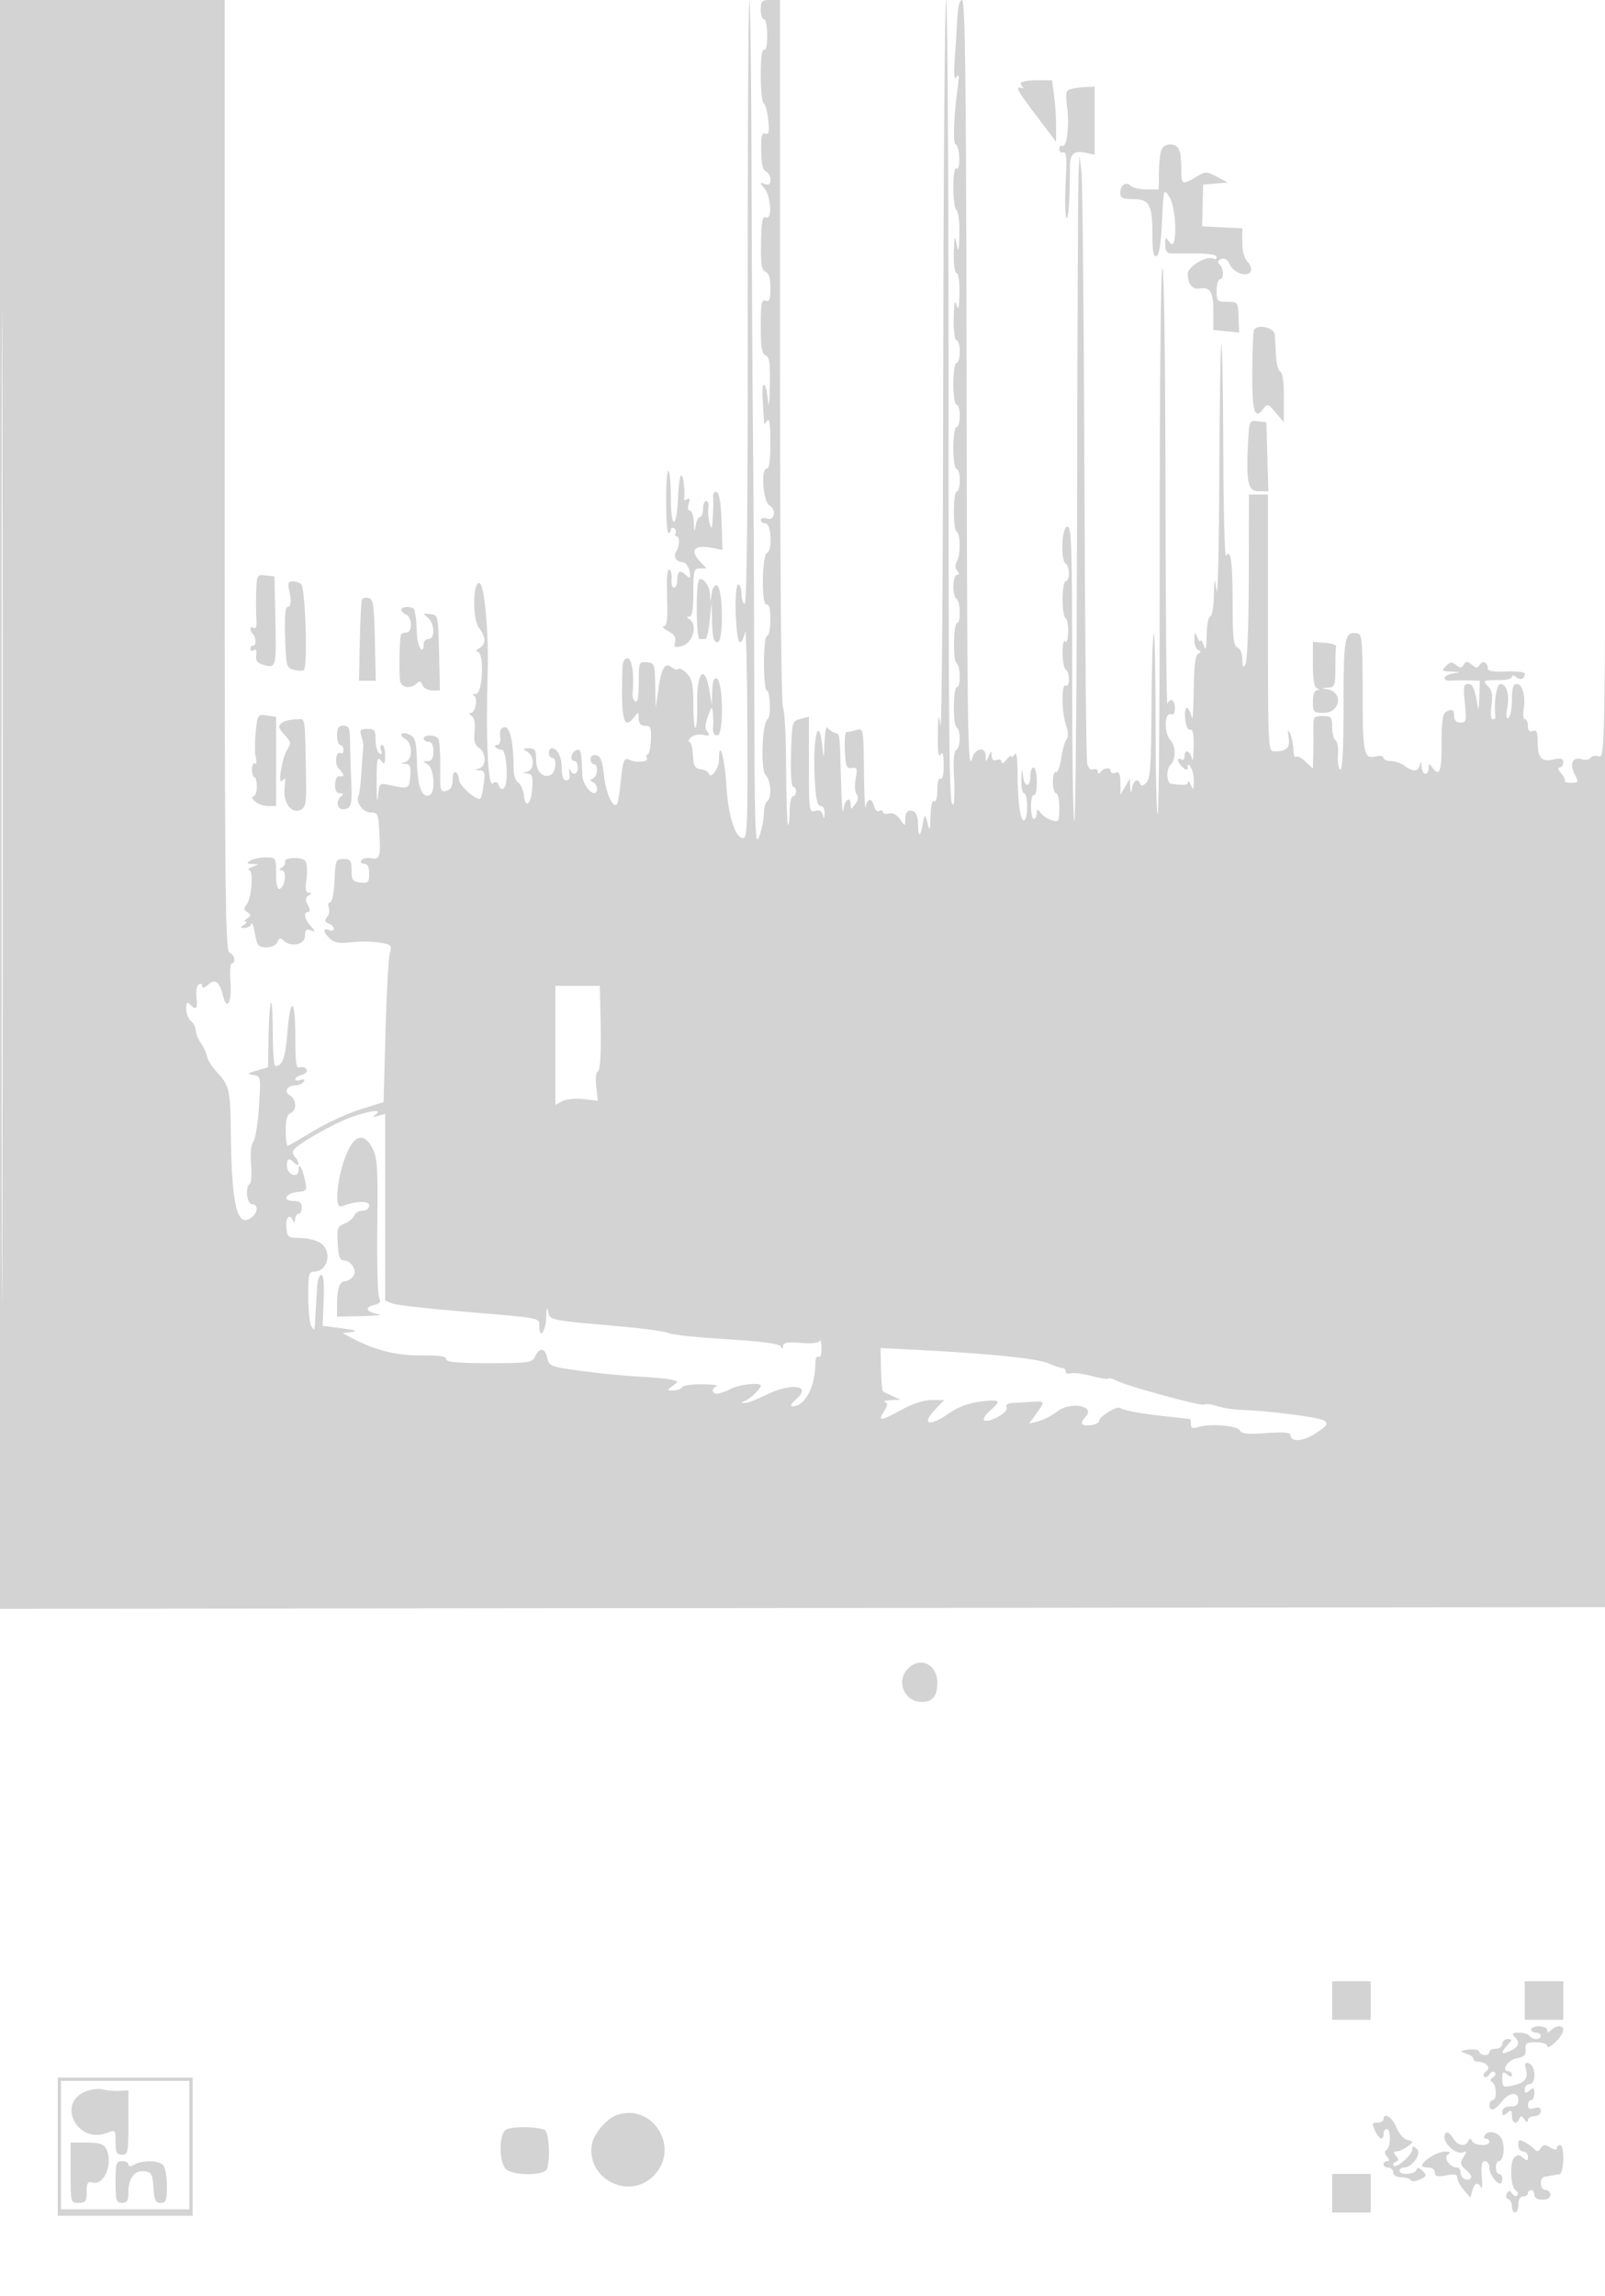 <svg xmlns="http://www.w3.org/2000/svg" width="500" height="715"><path d="M0 250.502v250.502l250.25-.252 250.25-.252.005-250.5c.003-137.775-.111-197.258-.254-132.184-.254 115.979-.297 118.304-2.171 117.709-1.051-.333-2.212-.12-2.58.475-.368.595-1.587.79-2.709.434-2.846-.904-3.949 1.36-2.257 4.632 1.327 2.567 1.279 2.684-1.115 2.684-1.376 0-2.258-.245-1.958-.544.299-.299-.202-1.368-1.114-2.375-.991-1.095-1.192-1.831-.502-1.831.635 0 1.155-.711 1.155-1.579 0-1.249-.654-1.436-3.125-.894-3.759.826-4.838-.449-4.86-5.746-.012-2.891-.349-3.59-1.515-3.143-1.041.4-1.5-.069-1.5-1.531 0-1.159-.411-2.107-.913-2.107s-.691-1.403-.421-3.118c.659-4.182-.367-7.882-2.185-7.882-1.108 0-1.481 1.244-1.481 4.941 0 2.718-.479 5.237-1.064 5.598-.718.444-.85-.482-.405-2.854.796-4.24-.145-7.685-2.098-7.685-1.234 0-2.182 6.259-1.551 10.25.065.412-.323.75-.863.75-.581 0-.74-1.76-.389-4.318.45-3.285.19-4.719-1.09-6-1.815-1.815-1.736-1.851 4.21-1.909 1.787-.018 3.25-.479 3.25-1.025 0-.597.535-.549 1.342.121 1.35 1.12 2.658.575 2.658-1.108 0-.498-2.588-.786-5.75-.64-3.708.172-5.75-.128-5.75-.844 0-1.939-1.575-2.773-2.478-1.312-.738 1.193-1.12 1.199-2.522.035-1.4-1.162-1.782-1.162-2.5 0-.693 1.122-1.129 1.138-2.396.086-1.276-1.058-1.83-1.003-3.148.315-1.465 1.465-1.321 1.612 1.723 1.749 3.025.136 3.076.187.571.566-3.284.498-3.731 2.507-.5 2.245 1.238-.1 3.712-.133 5.5-.072L461 212l-.136 5.25c-.075 2.887-.314 4.125-.53 2.75-.899-5.706-1.453-7-2.996-7-1.387 0-1.532.873-.996 6 .578 5.529.471 6-1.357 6-1.318 0-1.985-.672-1.985-2 0-2.127-.741-2.451-2.725-1.191-.812.516-1.208 3.54-1.172 8.954.06 9.192-.593 11.283-2.667 8.547-1.285-1.695-1.374-1.699-1.404-.06-.047 2.586-2.012 2.129-2.148-.5-.087-1.693-.229-1.817-.573-.5-.553 2.115-2.147 2.188-4.752.218-1.068-.807-2.98-1.468-4.25-1.468s-2.309-.459-2.309-1.019c0-.575-1.041-.758-2.391-.419-3.753.942-4.109-.794-4.109-20.048 0-15.204-.232-18.027-1.5-18.249-4.15-.727-4.437.709-4.442 22.188-.004 13.619-.352 20.446-1.032 20.215-.564-.193-.879-2.174-.7-4.403.179-2.229-.159-4.353-.75-4.718-.592-.366-1.076-2.213-1.076-4.106 0-3.147-.253-3.441-2.961-3.441-2.769 0-2.956.244-2.884 3.75.042 2.063.025 5.741-.039 8.174l-.116 4.425-2.324-2.184c-1.278-1.201-2.628-1.879-3-1.507-.372.371-.708-.637-.746-2.241-.039-1.605-.498-3.817-1.019-4.917-.761-1.603-.855-1.373-.473 1.16.497 3.297-.59 4.34-4.52 4.34-1.859 0-1.918-1.235-1.918-40v-40h-5.915l-.049 25.601c-.028 14.502-.467 26.315-1.012 27.25-.765 1.31-.969 1.003-.994-1.494-.017-1.849-.648-3.38-1.53-3.719-1.226-.47-1.5-2.937-1.5-13.525 0-13.148-.579-17.412-2.044-15.041-.422.681-.81-13.757-.862-32.084-.053-18.328-.321-33.548-.595-33.823-.275-.274-.567 17.914-.649 40.418-.083 22.505-.465 38.892-.85 36.417-.693-4.455-.701-4.438-.85 1.75-.082 3.438-.6 6.25-1.15 6.25-.55 0-1.045 2.588-1.1 5.75-.076 4.388-.289 5.158-.9 3.25-.44-1.375-.877-2.05-.971-1.5-.093.55-.556.1-1.029-1-.77-1.792-.867-1.722-.93.667-.038 1.466.492 2.929 1.18 3.25 1 .466 1 .7 0 1.166-.874.408-1.285 3.791-1.366 11.25-.064 5.867-.332 9.767-.597 8.667-.978-4.067-2.426-4.067-2.104 0 .202 2.542.773 3.909 1.567 3.75.896-.179 1.211 1.377 1.114 5.5-.075 3.163-.331 4.737-.57 3.5-.489-2.54-2.294-3.084-2.294-.691 0 .857-.45 1.281-1 .941-1.582-.978-1.162 1.12.5 2.5 1.209 1.004 1.503.979 1.515-.128.012-1.078.224-1.05.985.128.533.825.945 2.85.914 4.5-.047 2.576-.176 2.717-.914 1-.473-1.1-.891-1.513-.93-.917-.059.919-1.192 1.028-5.203.5-1.431-.188-1.657-4.436-.308-5.785 1.863-1.863 1.848-6.034-.027-7.909-1.886-1.886-1.773-8.696.132-7.965.892.343 1.336-.306 1.336-1.955 0-2.59-1.474-3.359-2.338-1.219-.277.688-.54-29.714-.583-67.559-.046-39.659-.454-68.577-.964-68.262-.504.311-.863 37.023-.833 85.058.029 46.482-.247 84.812-.615 85.179-.367.367-.667-12.308-.667-28.166s-.261-28.572-.58-28.254c-.319.319-.63 10.574-.692 22.788-.093 18.387-.372 22.468-1.625 23.721-1.017 1.016-1.638 1.141-1.892.379-.632-1.898-2.046-1.269-2.505 1.116-.41 2.127-.443 2.114-.605-.25l-.172-2.5-1.429 2.5-1.429 2.5-.036-3.719c-.027-2.886-.371-3.589-1.535-3.143-.825.317-1.5.078-1.5-.531 0-1.306-2.181-1.041-3.235.393-.458.624-.74.542-.75-.219-.008-.67-.634-.981-1.392-.69-.854.328-1.588-.349-1.934-1.781-.307-1.271-.7-42.135-.873-90.81-.174-48.675-.583-90.75-.909-93.5l-.593-5-.309 5c-.17 2.75-.379 49.201-.464 103.224-.086 54.023-.467 98.535-.848 98.917-.381.381-.693-20.083-.693-45.474 0-40.371-.188-46.167-1.5-46.167-1.757 0-2.211 10.442-.5 11.5.55.34 1 1.716 1 3.059 0 1.343-.45 2.441-1 2.441-1.272 0-1.322 10.683-.054 11.467.52.321.875 2.358.789 4.526-.092 2.291-.481 3.432-.931 2.724-.429-.674-.78.874-.789 3.474-.008 2.58.435 4.969.985 5.309.55.34 1 1.743 1 3.118 0 1.412-.435 2.231-1 1.882-1.373-.848-1.295 8.356.105 12.372.726 2.083.77 3.591.126 4.399-.538.676-1.289 3.375-1.669 5.998-.38 2.623-1.111 4.509-1.626 4.191-.515-.318-.936 1.024-.936 2.981 0 1.957.45 3.559 1 3.559s1 2.055 1 4.567c0 4.268-.148 4.524-2.25 3.899-1.238-.367-2.812-1.384-3.5-2.258-1.134-1.443-1.25-1.433-1.25.101 0 .93-.422 1.691-.937 1.691-.516 0-.913-1.794-.883-3.986.031-2.193.452-3.741.938-3.441.485.3.882-1.507.882-4.014 0-2.507-.45-4.559-1-4.559s-1 1.098-1 2.441c0 3.754-1.819 4.016-2.275.328-.354-2.857-.425-2.733-.565.981-.088 2.338.29 4.25.84 4.25 1.227 0 1.343 7.67.128 8.421-1.193.737-2.101-5.404-2.132-14.421-.019-5.215-.322-7.043-.996-6-.533.825-.976 1.076-.985.559-.008-.518-.676-.068-1.483 1-.808 1.067-1.483 1.393-1.5.722-.018-.67-.707-.959-1.532-.643-.991.381-1.524-.054-1.57-1.281-.065-1.711-.138-1.7-.93.143-.833 1.939-.862 1.934-.93-.162-.096-2.966-3.318-2.388-4.197.754-1.431 5.114-1.589-6.473-1.778-129.842C300.969 23.579 300.663 0 299.716.001c-.768 0-1.308 1.932-1.467 5.25-.138 2.887-.492 8.624-.788 12.749-.385 5.376-.241 7.075.509 6 .771-1.106.896-.449.476 2.5-1.295 9.1-1.672 18.5-.741 18.5.532 0 1.039 1.825 1.126 4.056.097 2.471-.23 3.816-.836 3.441-.621-.384-.995 1.828-.995 5.885 0 3.575.45 6.778 1 7.118.55.34.941 3.629.868 7.309-.109 5.562-.256 6.1-.868 3.191-.631-3-.756-2.607-.868 2.75-.076 3.588.294 6.25.868 6.25.571 0 .957 2.684.9 6.25-.074 4.645-.305 5.608-.9 3.75-.581-1.815-.828-.651-.9 4.25-.058 3.9.322 6.75.9 6.75.55 0 1 1.575 1 3.5s-.45 3.5-1 3.5c-.564 0-1 2.833-1 6.5s.436 6.5 1 6.5c.55 0 1 1.575 1 3.5s-.45 3.5-1 3.5c-.564 0-1 2.833-1 6.5s.436 6.5 1 6.5c.55 0 1 1.575 1 3.5s-.402 3.5-.893 3.5c-1.222 0-1.301 11.762-.083 12.515 1.236.763 1.249 7.506.018 9.451-.588.93-.538 1.937.138 2.75.759.916.743 1.284-.058 1.284-1.389 0-1.498 6.65-.122 7.5 1.176.727 1.366 7.5.211 7.5-1.192 0-1.412 11.758-.234 12.485 1.255.776 1.372 7.515.13 7.515-1.222 0-1.301 11.762-.083 12.515 1.343.83 1.233 6.208-.145 7.06-.74.457-.965 3.376-.663 8.6.252 4.35.111 8.123-.314 8.386-1.242.767-1.402-14.709-1.402-135.811 0-63.112-.337-114.749-.75-114.75-.413 0-.818 51.862-.9 115.25-.083 63.388-.465 113.225-.85 110.75-.627-4.035-.714-3.725-.834 3-.093 5.165.166 7.033.834 6 .7-1.083.974-.165.985 3.309.009 2.955-.371 4.571-.985 4.191-.605-.374-1 1.009-1 3.5s-.395 3.874-1 3.5c-.614-.379-1.046 1.433-1.118 4.691-.101 4.517-.233 4.861-.882 2.309-.827-3.249-.924-3.223-1.597.439-.703 3.824-1.403 3.741-1.403-.165 0-2.132-.563-3.776-1.402-4.098-1.802-.692-2.598.14-2.598 2.713 0 1.97-.067 1.96-1.617-.253-1.042-1.487-2.287-2.133-3.5-1.816-1.036.271-1.883.058-1.883-.473s-.48-.668-1.067-.305c-.588.363-1.314-.285-1.617-1.441-.721-2.757-2.065-2.68-2.61.149-.239 1.238-.495-3.765-.57-11.117-.136-13.345-.14-13.365-2.386-12.763-1.238.331-2.61.609-3.05.616-.44.008-.665 2.602-.5 5.764.26 4.988.549 5.707 2.175 5.427 1.647-.283 1.792.121 1.19 3.326-.378 2.016-.247 4.175.293 4.826.652.786.506 1.821-.441 3.115-1.233 1.687-1.417 1.719-1.417.247 0-3.046-1.863-1.77-2.277 1.559-.221 1.787-.543-2.15-.715-8.75-.407-15.639-.292-14.764-2.012-15.318-.823-.265-1.827-.977-2.231-1.582-.404-.605-.817 1.6-.918 4.9-.138 4.524-.273 5.016-.55 2-1.087-11.845-3.193-4.341-2.498 8.898.337 6.412.802 8.602 1.826 8.602.794 0 1.326.952 1.259 2.25-.091 1.757-.218 1.858-.581.458-.323-1.243-1.052-1.605-2.384-1.182-1.834.582-1.919-.058-1.919-14.372v-14.981l-2.636.705c-2.603.696-2.64.833-2.936 10.913-.174 5.891.095 10.209.636 10.209.515 0 .936.675.936 1.5s-.45 1.5-1 1.5-1 2.1-1 4.667c0 2.566-.233 4.433-.519 4.148-.285-.286-.547-8.347-.582-17.914-.036-9.567-.477-17.892-.981-18.5-.543-.655-.921-45.769-.927-110.753L242.981 0h-2.99C237.334 0 237 .335 237 3c0 1.65.45 3 1 3s1 2.277 1 5.059c0 3.118-.384 4.822-1 4.441-.637-.393-1 2.462-1 7.858 0 4.661.411 8.625.914 8.809.503.183 1.137 2.503 1.409 5.155.392 3.832.209 4.712-.891 4.29-1.088-.417-1.367.73-1.302 5.362.057 4.056.518 6.061 1.477 6.429.766.294 1.393 1.434 1.393 2.534 0 1.481-.454 1.835-1.75 1.362-1.614-.588-1.627-.489-.168 1.281 2.112 2.562 2.573 9.885.574 9.118-1.154-.443-1.449 1.046-1.566 7.899-.115 6.743.164 8.563 1.383 9.031 1.056.405 1.527 1.973 1.527 5.086 0 3.589-.304 4.383-1.5 3.924-1.261-.483-1.5.78-1.5 7.925 0 6.633.329 8.626 1.5 9.075 1.201.461 1.465 2.401 1.325 9.719-.096 5.029-.349 7.118-.563 4.643-.556-6.445-2.058-7.18-1.668-.816.18 2.924.351 5.991.382 6.816.049 1.333.162 1.333 1.024 0 .669-1.036.974 1.054.985 6.75.011 5.942-.335 8.25-1.235 8.249-1.773-.001-.998 10.238.855 11.301 2.312 1.325 1.788 4.96-.605 4.2-1.147-.364-2-.18-2 .433 0 .587.675 1.067 1.5 1.067 1.769 0 2.194 8.602.454 9.182-1.588.529-1.79 16.385-.204 16.068.867-.173 1.25 1.283 1.25 4.75 0 2.75-.45 5-1 5-.588 0-1 3.5-1 8.5 0 4.675.362 8.5.804 8.5 1.153 0 1.482 8.203.358 8.91-1.76 1.107-2.3 15.809-.642 17.467 1.674 1.674 2 7.184.48 8.123-.55.34-1.007 2.054-1.015 3.809-.008 1.755-.664 4.991-1.456 7.191-1.29 3.581-1.453-1.389-1.555-47.5-.063-28.325-.251-64.1-.418-79.5-.167-15.4-.361-51.813-.43-80.917S233.747-.08 233.437.23c-.309.309-.532 42.684-.495 94.166.044 62.055-.272 93.604-.938 93.604-.552 0-1.004-1.35-1.004-3s-.467-3-1.038-3c-1.369 0-.833 17.999.538 18.045.55.018 1.267-1.447 1.594-3.256.327-1.809.661 11.899.743 30.461.127 29.185-.053 33.75-1.331 33.75-2.498 0-4.692-7.009-5.25-16.776-.474-8.272-2.256-14.366-2.256-7.712 0 2.746-2.562 6.302-3.188 4.425-.191-.575-1.115-1.158-2.051-1.296-2.401-.352-2.639-.754-2.92-4.929-.137-2.041-.626-3.712-1.085-3.712-.459 0-.278-.596.402-1.324.689-.738 2.365-1.109 3.789-.838 2.091.397 2.351.229 1.434-.927-.832-1.048-.787-2.311.174-4.911 1.186-3.21 1.312-3.293 1.524-1 .128 1.375.145 3.512.039 4.75-.126 1.464.357 2.25 1.383 2.25 2.047 0 1.806-17.071-.251-17.753-.86-.284-1.289.939-1.375 3.92l-.125 4.333-.69-4.231c-1.444-8.858-4.115-6.117-3.87 3.97.091 3.707-.14 7.045-.513 7.417-.372.373-.677-2.791-.677-7.031 0-6.313-.36-8.095-1.989-9.844-1.095-1.175-2.291-1.835-2.658-1.467-.368.368-1.292.152-2.053-.48-2.099-1.742-3.218.055-4.191 6.729l-.865 5.937-.122-7.032c-.117-6.742-.225-7.04-2.622-7.239-2.433-.201-2.5-.032-2.5 6.341 0 4.31-.358 6.327-1.048 5.9-.576-.356-.974-1.395-.885-2.309.576-5.865-.168-11.161-1.567-11.161-.98 0-1.532 1.04-1.591 3-.492 16.248.339 19.676 3.699 15.25 1.23-1.621 1.331-1.584 1.36.5.022 1.564.635 2.25 2.01 2.25 1.707 0 1.952.617 1.783 4.5-.108 2.475-.575 4.5-1.038 4.5-.462 0-.563.45-.223 1 .34.55-.196 1.053-1.191 1.118-2.39.157-2.536.137-4.472-.617-1.414-.551-1.768.372-2.373 6.176-.39 3.752-.908 7.164-1.151 7.581-1.147 1.972-3.502-2.875-4.122-8.483-.533-4.819-1.091-6.326-2.441-6.585-1.068-.206-1.75.277-1.75 1.237 0 .865.45 1.573 1 1.573 1.443 0 1.233 3.725-.25 4.417-1 .466-1 .7 0 1.166 1.415.661 1.716 3.417.372 3.417-1.445 0-3.616-3.173-3.701-5.41-.3-7.947-.439-8.52-1.921-7.952-1.667.64-2.072 3.362-.5 3.362.55 0 1 .9 1 2 0 2.224-1.506 2.689-2.428.75-.327-.687-.406-.237-.177 1 .272 1.465-.073 2.25-.989 2.25-.961 0-1.406-1.201-1.406-3.8 0-3.558-1.364-6.2-3.2-6.2-.44 0-.8.675-.8 1.5s.45 1.5 1 1.5c1.667 0 1.118 4.741-.627 5.41-2.46.944-4.373-1.257-4.373-5.032 0-2.845-.355-3.373-2.25-3.348-2.009.028-2.063.14-.5 1.05 2.293 1.336 2.293 5.631 0 6.231-1.621.423-1.617.466.055.573 1.505.097 1.754.866 1.5 4.631-.348 5.148-2.136 6.492-2.642 1.985-.185-1.65-.972-3.36-1.75-3.8-.83-.47-1.413-2.371-1.413-4.61 0-7.853-1.145-12.892-2.871-12.635-1.134.169-1.531 1.048-1.307 2.894.195 1.614-.163 2.651-.917 2.651-.681 0-.901.338-.488.75.412.412 1.275.75 1.916.75 1.493 0 2.16 10.407.757 11.81-.699.699-1.231.487-1.674-.668-.466-1.213-1-1.402-1.886-.667-1.518 1.26-2.229-14.028-1.602-34.475.371-12.105-.985-27.308-2.486-27.884-2.182-.837-2.348 11.242-.192 13.978 2.226 2.825 2.226 5.03 0 6.326-.971.566-1.194 1.033-.5 1.05 2.188.053 1.694 13.01-.5 13.109-.963.043-1.253.284-.645.535 1.406.58.542 5.381-.972 5.401-.671.009-.576.369.233.881.905.573 1.237 2.226.983 4.89-.291 3.047.045 4.291 1.384 5.127 2.309 1.442 2.321 5.796.017 6.398-1.56.407-1.546.47.132.573 1.613.099 1.803.699 1.334 4.199-.301 2.245-.775 4.31-1.053 4.588-.943.943-6.663-4.036-6.663-5.8 0-.964-.45-2.031-1-2.371-.58-.359-1 .617-1 2.324 0 2.088-.573 3.093-1.973 3.459-1.845.482-1.966.011-1.872-7.272.055-4.284-.208-8.288-.586-8.9-.855-1.382-4.569-1.473-4.569-.111 0 .55.675 1 1.5 1 1 0 1.5 1 1.5 3 0 2.179-.479 3.008-1.75 3.03-1.667.029-1.667.079 0 1.05 1.94 1.13 2.507 8.334.742 9.425-2.347 1.451-3.913-2.352-4.089-9.931-.149-6.452-.482-7.814-2.126-8.693-2.431-1.302-3.907-.093-1.519 1.244 2.348 1.313 2.342 6.572-.008 7.186-1.616.422-1.612.466.06.573 1.465.094 1.752.832 1.5 3.866-.328 3.971-.506 4.046-6.497 2.727-3.163-.697-3.19-.669-3.593 3.661-.223 2.399-.401.442-.395-4.349.009-7.361.213-8.446 1.311-7 1.152 1.516 1.304 1.341 1.332-1.539.018-1.787-.404-3.25-.937-3.25-.532 0-.681.749-.33 1.664.43 1.119.256 1.427-.531.941-.644-.398-1.17-2.271-1.17-4.164 0-3.028-.308-3.441-2.567-3.441-2.211 0-2.467.313-1.843 2.25.398 1.237.66 2.7.581 3.25-.079.55-.328 4.004-.553 7.676-.225 3.672-.628 7.047-.896 7.5-1.109 1.876 1.259 5.324 3.657 5.324 2.276 0 2.467.403 2.782 5.881.464 8.047.197 8.91-2.589 8.378-1.286-.246-2.642.045-3.014.647-.379.613.009 1.094.883 1.094 1.073 0 1.559.956 1.559 3.066 0 2.752-.281 3.034-2.734 2.75-2.394-.277-2.736-.751-2.75-3.816-.014-3.062-.329-3.5-2.516-3.5-2.391 0-2.513.296-2.796 6.75-.171 3.908-.742 6.75-1.357 6.75-.583 0-.78.732-.437 1.627.344.894.116 2.239-.505 2.988-.866 1.043-.753 1.506.482 1.98.887.341 1.613 1.069 1.613 1.619s-.675.741-1.5.424c-2.065-.792-1.883.705.328 2.707 1.391 1.258 2.981 1.519 6.634 1.089 2.643-.31 6.588-.263 8.768.105 3.718.628 3.916.833 3.204 3.315-.418 1.455-1.024 12.476-1.347 24.491l-.587 21.846-7.274 2.305c-4 1.267-10.525 4.262-14.5 6.654-3.974 2.393-7.563 4.5-7.976 4.683-.412.184-.75-1.906-.75-4.643 0-3.501.445-5.147 1.5-5.552 2.004-.769 1.913-4.308-.14-5.457C88.355 340.06 89.417 338 92 338c1.035 0 2.207-.526 2.605-1.17.486-.787.178-.961-.941-.531-.915.351-1.664.255-1.664-.214 0-.468.945-1.099 2.101-1.401 1.242-.325 1.813-1.013 1.398-1.685-.386-.624-1.331-.894-2.1-.599-1.141.438-1.399-1.302-1.399-9.431 0-12.305-1.508-13.044-2.489-1.219-.655 7.897-1.497 10.188-3.761 10.235-.412.008-.75-4.56-.75-10.152 0-5.591-.264-9.902-.587-9.579-.323.323-.66 4.981-.75 10.352l-.163 9.765-3.5 1.001c-3.129.894-3.246 1.043-1.105 1.403 2.384.4 2.392.447 1.769 9.939-.345 5.245-1.141 10.156-1.769 10.913-.692.833-.961 3.562-.683 6.917.253 3.048.083 5.773-.376 6.057-1.521.94-.954 6.399.664 6.399 1.906 0 1.945 2.386.064 3.947-4.676 3.881-6.442-3.231-6.664-26.848-.117-12.499-.502-14.156-4.2-18.065-1.541-1.629-2.977-3.877-3.193-4.996-.215-1.119-1.093-3.036-1.949-4.259C61.701 323.556 61 321.81 61 320.9c0-.91-.675-2.215-1.5-2.9s-1.5-2.405-1.5-3.822c0-2.005.267-2.311 1.2-1.378 1.939 1.939 2.423 1.412 2.004-2.182-.218-1.86.098-3.686.7-4.059.603-.372 1.096-.131 1.096.537 0 .785.657.62 1.857-.466 2.166-1.961 3.535-.9 4.669 3.619 1.192 4.747 2.718 1.805 2.271-4.377-.233-3.229-.058-5.872.389-5.872 1.434 0 .869-2.765-.686-3.362-1.324-.508-1.5-17.946-1.5-148.607V0H0v250.502m.492.498c0 137.775.116 194.137.258 125.25.142-68.888.142-181.613 0-250.5C.608 56.862.492 113.225.492 251M318 25.917c0 .504.337 1.105.75 1.336.413.23.188.282-.5.114-2.088-.509-1.489.61 4.75 8.873l6 7.947v-4.954c0-2.725-.286-7.042-.636-9.593l-.636-4.64h-4.864c-2.675 0-4.864.413-4.864.917m15.646 1.792c-1.623.418-1.771 1.139-1.188 5.799.734 5.873-.175 12.785-1.568 11.924-.489-.302-.89.137-.89.978 0 .84.563 1.311 1.25 1.046.967-.373 1.137 1.682.75 9.083-.275 5.261-.194 10.329.18 11.263.605 1.512 1.15-6.1 1.131-15.802-.008-4.13 1.194-5.206 4.939-4.419l2.75.578V27l-2.75.116c-1.512.064-3.584.331-4.604.593M361.63 47.25c-.331 1.237-.609 4.388-.616 7L361 59h-3.8c-2.09 0-4.301-.501-4.913-1.113-1.468-1.468-3.287-.266-3.287 2.172 0 1.595.707 1.941 3.965 1.941 5.092 0 6.035 1.722 6.035 11.018 0 5.273.328 7.04 1.25 6.735.848-.28 1.411-3.752 1.75-10.799.497-10.316.512-10.368 2.25-7.705 2.368 3.628 2.579 17.431.218 14.31-1.411-1.865-1.468-1.839-1.468.688 0 1.82.538 2.642 1.75 2.673.962.024 4.563.038 8 .032 3.849-.008 6.25.406 6.25 1.077 0 .599-.402.84-.894.537-1.927-1.191-8.106 2.397-8.091 4.697.022 3.187 1.408 4.959 3.597 4.598 3.415-.563 4.388 1.011 4.388 7.093v5.836l4.01.382 4.011.383-.169-4.778c-.167-4.716-.212-4.777-3.511-4.777-3.152 0-3.341-.198-3.341-3.5 0-1.925.45-3.5 1-3.5 1.329 0 1.281-3.319-.067-4.667-.757-.757-.602-1.246.53-1.681 1.07-.41 1.957.175 2.685 1.774 1.238 2.716 5.723 4.074 6.528 1.976.285-.743-.2-2.069-1.079-2.948-.977-.976-1.597-3.299-1.597-5.978v-4.381l-6.25-.297-6.25-.298.154-6.5.155-6.5 3.845-.334 3.846-.334-3.436-1.788c-3.315-1.725-3.545-1.722-6.5.08C368.29 57.73 368 57.569 368 52.582c0-5.905-.772-7.582-3.49-7.582-1.516 0-2.478.752-2.88 2.25m29.023 55.502c-.255.413-.499 6.241-.541 12.951-.079 12.469.726 15.211 3.419 11.647 1.331-1.761 1.519-1.705 3.898 1.15l2.499 3 .036-7.667c.022-4.735-.386-7.807-1.068-8.034-.608-.203-1.225-2.378-1.373-4.834-.147-2.456-.325-5.478-.395-6.715-.127-2.24-5.279-3.432-6.475-1.498m-1.815 34.44c-.699 13.05-.127 15.808 3.28 15.808h3.008l-.313-10.75-.313-10.75-2.662-.308c-2.604-.301-2.67-.171-3 6M207.5 156.095c0 5.447.338 9.904.75 9.905.412 0 .75-.477.75-1.059s.457-.776 1.016-.431c.559.346.758 1.047.441 1.559-.316.512-.174.931.317.931 1.047 0 .965 2.995-.13 4.768-.94 1.52.018 3.232 1.808 3.232 1.311 0 2.548 2.079 2.548 4.282 0 .779-.364.754-1.2-.082-1.864-1.864-2.8-1.43-2.8 1.3 0 1.375-.467 2.5-1.038 2.5s-.908-1.19-.75-2.645c.158-1.455-.162-2.805-.712-3.001-.633-.225-.887 2.946-.693 8.645.235 6.885 0 9.01-1 9.041-.719.022-.11.69 1.353 1.485 1.891 1.027 2.513 2.011 2.149 3.4-.449 1.719-.165 1.864 2.34 1.2 3.208-.852 4.732-6.634 2.175-8.255-.999-.633-1.017-.843-.074-.855.888-.011 1.25-2.19 1.25-7.515 0-6.881.168-7.5 2.039-7.5h2.039l-2.039-2.189c-3.337-3.581-1.685-5.29 4.013-4.151l3.03.606-.291-8.802c-.197-5.948-.697-8.937-1.544-9.218-.731-.242-1.186.35-1.092 1.42.089 1.009.046 3.859-.096 6.334-.215 3.742-.383 4.079-1.001 2-.408-1.375-.58-3.512-.381-4.75.199-1.238-.097-2.25-.657-2.25-.561 0-1.02 1.125-1.02 2.5s-.42 2.5-.934 2.5c-.513 0-1.121 1.238-1.35 2.75-.335 2.212-.446 2.016-.566-1-.083-2.062-.63-3.75-1.217-3.75-.634 0-.793-.864-.393-2.125.461-1.454.317-1.904-.458-1.426-.622.385-1.067.329-.988-.125.395-2.274-.187-7.324-.844-7.322-.412.001-.865 3.019-1.006 6.706-.383 10.025-2.244 10.482-2.244.551 0-4.478-.338-8.35-.75-8.605-.412-.255-.75 3.993-.75 9.441M79.82 184.184c-.099 2.924-.074 6.82.055 8.659.15 2.137-.146 3.108-.82 2.691-1.17-.723-1.456.732-.359 1.828 1.08 1.081 1.232 3.638.216 3.638-.502 0-.912.477-.912 1.059s.487.758 1.081.391c.683-.422.96.17.75 1.609-.258 1.778.286 2.445 2.478 3.039 3.727 1.009 3.805.68 3.472-14.651L85.5 179.5l-2.75-.316c-2.676-.308-2.755-.174-2.93 5m137.895-3.483c-1.018 1.757-.816 18.299.223 18.299.584 0 1.4.009 1.812.019.412.01 1.012-2.577 1.332-5.75l.582-5.769.168 6.25c.131 4.886.504 6.25 1.707 6.25 1.952 0 1.743-17.08-.217-17.729-.662-.219-1.363.841-1.6 2.42l-.422 2.809-.15-2.628c-.152-2.669-2.59-5.629-3.435-4.171M89.882 181.75c-.066.412-.009 1.2.126 1.75.805 3.293.666 5.5-.346 5.498-.824-.002-1.069 2.765-.843 9.498.307 9.162.406 9.522 2.796 10.122 1.363.342 2.739.362 3.057.043 1.251-1.25.436-25.976-.884-26.813-1.623-1.03-3.751-1.083-3.906-.098m22.886 4.945c-.231.443-.536 6.317-.679 13.055l-.26 12.25h5.231l-.28-12.738c-.24-10.925-.516-12.783-1.937-13.055-.911-.175-1.845.045-2.075.488M125 189.893c0 .491.675 1.152 1.5 1.469.825.316 1.5 1.714 1.5 3.107 0 1.583-.562 2.531-1.5 2.531-.825 0-1.563.338-1.639.75-.441 2.381-.58 13.023-.189 14.5.528 1.995 3.359 2.319 5.095.583.89-.89 1.32-.771 1.807.5.354.922 1.724 1.667 3.065 1.667h2.424l-.281-11.75c-.281-11.706-.291-11.751-2.782-12.029-2.295-.257-2.356-.166-.75 1.11 2.181 1.732 2.366 6.669.25 6.669-.825 0-1.5.675-1.5 1.5 0 3.815-2.015.971-2.125-3-.069-2.475-.238-4.95-.375-5.5-.137-.55-.306-1.45-.375-2-.155-1.238-4.125-1.341-4.125-.107m284 16.963c0 4.646.418 7.146 1.25 7.482 1 .403 1 .52 0 .583-.747.047-1.25 1.488-1.25 3.579 0 3.31.183 3.5 3.383 3.5 5.091 0 6.205-6.345 1.282-7.305-2.141-.418-2.14-.424.085-.559 2.068-.125 2.25-.621 2.25-6.136 0-3.3.113-6.338.25-6.75.137-.412-1.437-.89-3.5-1.06l-3.75-.311v6.977M79.66 227.977c-.321 3.078-.306 6.662.035 7.965.346 1.323.219 2.123-.287 1.81-.5-.309-.908.521-.908 1.843 0 1.323.338 2.405.75 2.405s.75 1.35.75 3-.482 3-1.071 3c-.59 0-.397.675.428 1.5s2.657 1.5 4.072 1.5H86v-27.773l-2.878-.422c-2.823-.415-2.888-.317-3.462 5.172m8.505-3.1c-1.73 1.097-1.62 1.718.755 4.268 1.722 1.848 1.794 2.365.591 4.23-1.703 2.64-3.14 11.902-1.494 9.625.83-1.147.978-.595.631 2.347-.55 4.657 2.226 8.326 5.125 6.774 1.416-.758 1.703-2.246 1.593-8.273-.404-22.094-.052-19.85-3.116-19.833-1.513.009-3.351.397-4.085.862M105 229c0 1.65.45 3 1 3s1 .702 1 1.559-.399 1.313-.886 1.011c-1.536-.949-2.004 3.397-.525 4.876 1.745 1.745 1.807 2.633.161 2.304-.74-.148-1.291.872-1.351 2.5-.069 1.891.399 2.755 1.5 2.765.925.009 1.178.326.601.75-1.918 1.41-1.685 4.235.349 4.235 2.562 0 2.924-1.273 2.56-9-.169-3.575-.33-8.863-.358-11.75-.044-4.566-.311-5.25-2.051-5.25-1.556 0-2 .667-2 3m-27 39c-1.248.806-1.164.984.5 1.055l2 .086-2 .859c-1.1.473-1.498.891-.885.93 1.441.09.769 8.902-.825 10.823-.896 1.08-.833 1.611.274 2.323 1.24.798 1.231 1.058-.064 1.909-.825.541-1.05.998-.5 1.015.55.017.325.467-.5 1-1.297.838-1.275.971.167.985.916.008 1.862-.547 2.102-1.235.24-.687.767.663 1.171 3 .661 3.815 1.023 4.25 3.541 4.25 1.696 0 3.058-.659 3.445-1.667.487-1.271.917-1.39 1.807-.5C90.53 295.13 95 294.27 95 291.531c0-1.927.384-2.328 1.75-1.83 1.667.608 1.667.543 0-1.36-1.949-2.226-2.298-4.341-.715-4.341.681 0 .646-.727-.103-2.127-.888-1.659-.841-2.316.215-2.985 1.083-.687 1.092-.86.042-.873-.968-.011-1.157-1.13-.722-4.265.324-2.337.19-4.849-.297-5.58-.967-1.45-6.887-1.246-6.335.218.185.489-.265 1.269-1 1.735-1.046.663-1.057.85-.051.862 1.612.019 1.063 5.233-.61 5.79-.796.266-1.174-1.246-1.174-4.692 0-5.071-.008-5.083-3.25-5.068-1.787.009-3.925.452-4.75.985m95 57.535v18.535l2.146-1.148c1.191-.638 4.138-.925 6.618-.645l4.471.504-.49-4.35c-.269-2.392-.101-4.48.375-4.64.956-.322 1.244-6.056.93-18.541l-.208-8.25H173v18.535m-63.742 22.424c-5.466 1.967-16.747 8.406-17.848 10.187-.35.565-.135 1.529.477 2.141.612.612 1.113 1.563 1.113 2.113 0 .556-.533.467-1.2-.2-1.787-1.787-2.54-1.463-2.413 1.037.136 2.69 3.613 3.815 3.613 1.17 0-2.627 1.074-1.014 1.97 2.959.767 3.4.687 3.536-2.261 3.829-3.824.382-4.941 2.805-1.292 2.805 1.916 0 2.583.516 2.583 2 0 1.1-.45 2-1 2s-1.036.788-1.079 1.75c-.047 1.045-.282 1.247-.583.5-1.012-2.507-2.456-1.164-2.151 2 .295 3.067.538 3.252 4.313 3.279 2.2.016 5.013.687 6.25 1.491 3.886 2.523 2.484 8.98-1.95 8.98-1.58 0-1.798.948-1.785 7.75.009 4.262.452 8.425.985 9.25.862 1.333.98 1.333 1.066 0 .17-2.642.51-8.388.725-12.25.115-2.062.693-3.75 1.285-3.75.705 0 .964 2.735.75 7.933l-.326 7.934 6 .781c4.146.539 5.111.893 3.124 1.145l-2.875.364 2.875 1.529c7.141 3.796 13.951 5.499 21.626 5.407 5.582-.067 7.75.256 7.751 1.157.001.938 3.343 1.25 13.371 1.25 12.251 0 13.443-.162 14.249-1.935 1.373-3.024 3.136-2.947 3.82.166.608 2.77.864 2.87 10.841 4.22 5.62.76 13.593 1.543 17.718 1.739 4.125.196 8.624.607 9.999.915 2.419.54 2.437.603.559 1.976-1.898 1.388-1.894 1.419.192 1.419 1.173 0 2.41-.45 2.75-1 .34-.55 3.179-.964 6.309-.921 3.13.043 5.129.306 4.441.583-1.687.681-1.591 2.338.136 2.338.762 0 2.674-.672 4.25-1.494 2.73-1.424 9.364-2.107 9.364-.964 0 .915-3.412 4.151-5 4.742-1.333.496-1.333.566 0 .633.825.041 3.714-1.048 6.419-2.421 7.767-3.94 14.62-3.197 9.784 1.061-1.796 1.581-2.199 2.38-1.203 2.38 3.738-.001 6.98-6.14 6.994-13.246.004-1.617.43-2.547 1.006-2.191.595.368.968-.723.921-2.691-.043-1.82-.28-2.823-.527-2.229-.277.669-2.53.907-5.921.626-4.19-.347-5.477-.132-5.488.92-.012 1.053-.199 1.085-.804.133-.528-.832-6.117-1.562-16.989-2.217-8.911-.537-16.987-1.393-17.947-1.901-.96-.509-7.595-1.436-14.745-2.061-22.801-1.994-22.329-1.892-22.792-4.916-.237-1.544-.471-.667-.558 2.086-.142 4.493-2.15 7.033-2.15 2.719 0-2.645.752-2.499-23-4.456-11.275-.928-21.513-2.089-22.75-2.579l-2.25-.891v-58.178l-2.25.633c-1.761.496-1.924.405-.75-.417 2.508-1.756-1.772-1.271-7.742.878m.138 8.559c-3.674 5.608-5.949 20.292-2.967 19.148 4.485-1.721 8.571-1.853 8.571-.277 0 .953-.83 1.611-2.031 1.611-1.118 0-2.304.709-2.637 1.577-.333.867-1.692 1.99-3.021 2.495-2.192.833-2.388 1.404-2.113 6.173.222 3.87.697 5.255 1.802 5.255 2.467 0 4.409 3.303 2.964 5.043-.665.801-1.781 1.457-2.479 1.457-1.681 0-2.485 2.293-2.485 7.082V410l7.75-.136c4.263-.075 6.625-.338 5.25-.585-3.806-.683-4.63-2.083-1.665-2.827 2.03-.51 2.435-1.032 1.787-2.305-.46-.906-.722-10.961-.58-22.345.218-17.582.008-21.194-1.393-23.997-2.102-4.205-4.537-4.669-6.753-1.287m165.068 69.836c.072 3.616.335 6.727.584 6.914.248.186 1.577.847 2.952 1.468l2.5 1.129-3 .146c-1.65.081-2.449.37-1.776.643.918.372.827 1.101-.365 2.921-2.062 3.147-1.035 3.037 5.551-.593 3.395-1.871 6.859-2.982 9.3-2.982h3.891l-3.049 3.25c-4.183 4.458-1.345 5.047 4.492.932 2.911-2.052 6.065-3.239 9.867-3.714 6.296-.787 6.73-.354 2.925 2.92-1.465 1.26-2.235 2.557-1.71 2.881 1.559.963 7.536-2.404 6.955-3.918-.334-.87.272-1.388 1.7-1.455 1.221-.058 3.907-.21 5.969-.339 4.395-.275 4.396-.273 1.573 3.691l-2.177 3.058 2.814-.707c1.547-.388 4.214-1.769 5.927-3.069 4.292-3.258 12.158-1.675 8.726 1.757-1.88 1.88-1.245 2.861 1.637 2.529 1.512-.174 2.703-.766 2.647-1.316-.128-1.23 5.432-4.724 6.483-4.074 1.355.837 6.456 1.782 14.12 2.616 4.125.449 7.613.848 7.75.887.137.039.25.776.25 1.638 0 1.171.569 1.387 2.25.852 3.715-1.182 12.117-.515 12.981 1.03.607 1.084 2.455 1.269 8.275.829 5.037-.381 7.494-.214 7.494.51 0 2.417 3.865 2.183 7.932-.48 3.569-2.337 3.961-2.913 2.639-3.88-1.475-1.078-17.502-3.156-26.071-3.379-2.2-.057-5.454-.574-7.23-1.148-1.777-.574-3.624-.8-4.104-.503-.944.583-24.473-5.848-27.513-7.52-1.016-.559-2.056-.808-2.311-.554-.254.255-2.726-.134-5.494-.864-2.767-.73-5.665-1.084-6.439-.787-.775.298-1.409.043-1.409-.566s-.494-1.107-1.099-1.107c-.604 0-2.517-.644-4.25-1.43-3.263-1.482-17.963-3.013-39.735-4.14l-12.583-.651.131 6.575m8.191 93.475c-3.572 3.947-.834 10.171 4.474 10.171 3.426 0 4.871-1.78 4.871-6 0-5.859-5.569-8.344-9.345-4.171M415 623v6h12v-12h-12v6m60 0v6h12v-12h-12v6m2 9c0 .55.675 1 1.5 1s1.5.45 1.5 1-.648 1-1.441 1-1.719-.45-2.059-1c-.34-.55-1.806-1-3.259-1-2.054 0-2.374.267-1.441 1.2 1.832 1.832 1.435 3.184-1.308 4.456-2.896 1.343-3.168.749-.837-1.827 1.54-1.702 1.54-1.829 0-1.829-.91 0-1.655.675-1.655 1.5 0 .833-.889 1.5-2 1.5-1.1 0-2 .45-2 1 0 1.353-2.741 1.278-3.196-.088-.2-.601-1.692-.888-3.333-.641-2.79.42-2.834.493-.721 1.205 1.238.416 2.25 1.155 2.25 1.641 0 .485.563.89 1.25.898 2.636.033 4.398 1.89 2.779 2.931-.809.52-1.122 1.294-.696 1.721.427.426 1.177.126 1.667-.667s1.24-1.093 1.667-.667c.426.427.178 1.145-.553 1.596-.929.575-.995 1.026-.221 1.505 1.379.852 1.47 5.566.107 5.566-.55 0-1 .675-1 1.5 0 2.237 1.606 1.817 3.821-1 2.379-3.024 5.179-3.294 5.179-.5 0 1.467-.667 2-2.5 2-1.639 0-2.5.559-2.5 1.622 0 1.329.271 1.398 1.5.378 1.253-1.04 1.5-.896 1.5.878 0 2.311 1.526 2.88 2.341.872.381-.941.769-.879 1.568.25.719 1.017 1.065 1.097 1.076.25.008-.687.915-1.25 2.015-1.25 1.149 0 2-.667 2-1.567 0-1.113-.581-1.383-2-.933-1.419.45-2 .18-2-.933 0-.862.45-1.567 1-1.567s1-.955 1-2.122c0-1.774-.247-1.918-1.5-.878-1.229 1.02-1.5.951-1.5-.378 0-.892.675-1.622 1.5-1.622 2.103 0 2.006-5.592-.111-6.404-1.273-.489-1.492-.142-1.042 1.651.773 3.077-.246 4.371-4.097 5.207-3.039.659-3.25.529-3.25-1.997 0-2.288.23-2.511 1.5-1.457 1.036.86 1.5.898 1.5.122 0-.617-.483-1.122-1.073-1.122-2.471 0-.213-3.519 2.585-4.029 2.357-.43 2.938-1.013 2.75-2.758-.205-1.907.245-2.213 3.25-2.213 2.004 0 3.488.5 3.488 1.174 0 .646 1.125.118 2.5-1.174 2.701-2.537 3.292-5 1.2-5-.715 0-1.84.54-2.5 1.2-.933.933-1.2.933-1.2 0 0-.66-1.125-1.2-2.5-1.2s-2.5.45-2.5 1M18 668.5V690h42v-43H18v21.5m1-.5v20h40v-40H19v20m7.349-16.574c-8.679 3.839-2.153 16.203 6.775 12.833 2.863-1.08 2.876-1.068 2.876 2.828 0 3.246.341 3.913 2 3.913 1.867 0 2-.667 2-10.016v-10.016l-2.75.155c-1.513.086-3.875-.125-5.25-.467-1.375-.343-3.918.004-5.651.77M192 658.704c-3.035 1.104-6.992 5.736-7.581 8.874-2.024 10.791 11.399 17.804 19.181 10.022 8.581-8.581-.28-23.016-11.6-18.896M431 660c0 .55-.858 1-1.906 1-1.674 0-1.765.303-.75 2.492 1.29 2.782 2.656 3.3 2.656 1.008 0-.825.45-1.5 1-1.5 1.331 0 1.289 5.703-.049 6.53-.716.443-.678 1.094.123 2.059.842 1.014.855 1.411.048 1.411-.617 0-1.122.45-1.122 1s.675 1 1.5 1 1.5.675 1.5 1.5c0 .924.938 1.5 2.441 1.5 1.343 0 2.693.408 3.001.906.323.523 1.556.435 2.921-.209 2.121-1.001 2.206-1.271.83-2.647-1.142-1.142-1.638-1.216-1.946-.291-.491 1.472-5.247 1.69-5.247.241 0-.55.597-1 1.326-1 2.608 0 5.672-4.341 4.086-5.789-1.156-1.056-1.412-1.043-1.412.069 0 1.725-4.964 6.107-5.843 5.157-.361-.391-.076-.918.635-1.171.992-.354 1.022-.786.127-1.863-.902-1.088-.855-1.41.209-1.435.754-.017 2.265-.707 3.357-1.532 1.973-1.491 1.972-1.504-.093-2.044-1.168-.305-2.667-2.043-3.422-3.968-1.228-3.129-3.97-4.804-3.97-2.424m-273.313 3.155c-2.265 1.268-2.347 10.042-.116 12.274 2.197 2.196 11.978 2.189 12.822-.011 1.075-2.8.652-11.272-.601-12.047-1.837-1.135-10.196-1.284-12.105-.216M450 665.633c0 2.239 3.821 5.373 5.68 4.66 1.303-.501 1.333-.287.209 1.513-1.147 1.836-1.029 2.338.951 4.055 1.38 1.197 1.851 2.212 1.21 2.608-1.398.864-3.05-.235-3.05-2.028 0-.793-.482-1.441-1.071-1.441-2.229 0-4.388-3.096-2.841-4.075 1.046-.663.764-.89-1.088-.876-2.285.016-7 2.954-7 4.361 0 .325.9.59 2 .59 1.137 0 2 .667 2 1.545 0 1.225.727 1.409 3.5.889 2.7-.507 3.5-.323 3.5.802 0 .802.919 2.517 2.041 3.811l2.041 2.354.576-2.201c.638-2.442 1.864-2.864 2.762-.95.323.688.415-.888.206-3.5-.284-3.551-.033-4.75.997-4.75.757 0 1.377.932 1.377 2.071 0 1.914 2.097 4.929 3.429 4.929.314 0 .571-.675.571-1.5s-.45-1.5-1-1.5-1-.9-1-2 .398-2 .883-2c1.415 0 2.067-4.002 1.076-6.607-.924-2.432-4.287-3.289-5.459-1.393-.34.55-.141 1 .441 1s1.059.45 1.059 1c0 1.449-4.726 1.231-5.417-.25-.466-1-.7-1-1.166 0-.879 1.884-3.242 1.502-4.649-.75-1.512-2.421-2.768-2.588-2.768-.367m23 2.359c0 1.118.665 2.008 1.5 2.008.825 0 1.5.73 1.5 1.622 0 1.349-.26 1.407-1.542.343-1.178-.977-1.82-1.003-2.712-.111-1.528 1.528-1.205 9.244.429 10.254.697.431.918 1.132.492 1.559-.427.426-1.145.178-1.596-.553-.67-1.083-.969-1.089-1.623-.03-.47.761-.315 1.46.375 1.69.647.216 1.177 1.255 1.177 2.309 0 1.055.45 1.917 1 1.917s1-1.125 1-2.5c0-1.556.567-2.5 1.5-2.5.825 0 1.5-.45 1.5-1s.45-1 1-1 1 .675 1 1.5c0 .933.944 1.5 2.5 1.5s2.5-.567 2.5-1.5c0-.825-.675-1.5-1.5-1.5-1.805 0-2.041-3.934-.25-4.152.688-.084 1.7-.257 2.25-.385s1.563-.284 2.25-.348c1.511-.139 1.757-9.115.25-9.115-.55 0-1 .454-1 1.008 0 .596-.831.494-2.031-.25-1.678-1.04-2.198-.998-3 .242-.607.94-1.249 1.127-1.719.5-.413-.55-1.762-1.566-3-2.258-2.004-1.121-2.25-1.04-2.25.75m-451 8.623c0 9.344.011 9.385 2.5 9.385 2.177 0 2.5-.44 2.5-3.406 0-2.844.311-3.325 1.883-2.914 3.694.966 6.499-6.23 4.144-10.63-.743-1.389-2.164-1.819-6-1.819H22v9.384m14 2.885c0 5.833.205 6.5 2 6.5 1.597 0 2-.667 2-3.309 0-4.411 1.98-6.97 5.056-6.536 2.148.303 2.481.921 2.749 5.095.252 3.934.639 4.75 2.25 4.75 1.682 0 1.945-.716 1.945-5.3 0-2.915-.54-5.84-1.2-6.5-1.474-1.474-6.254-1.563-8.866-.165-1.333.714-1.934.714-1.934 0 0-.569-.9-1.035-2-1.035-1.795 0-2 .667-2 6.5m379 3.5v6h12v-12h-12v6" fill="#d3d3d3" fill-rule="evenodd"/></svg>